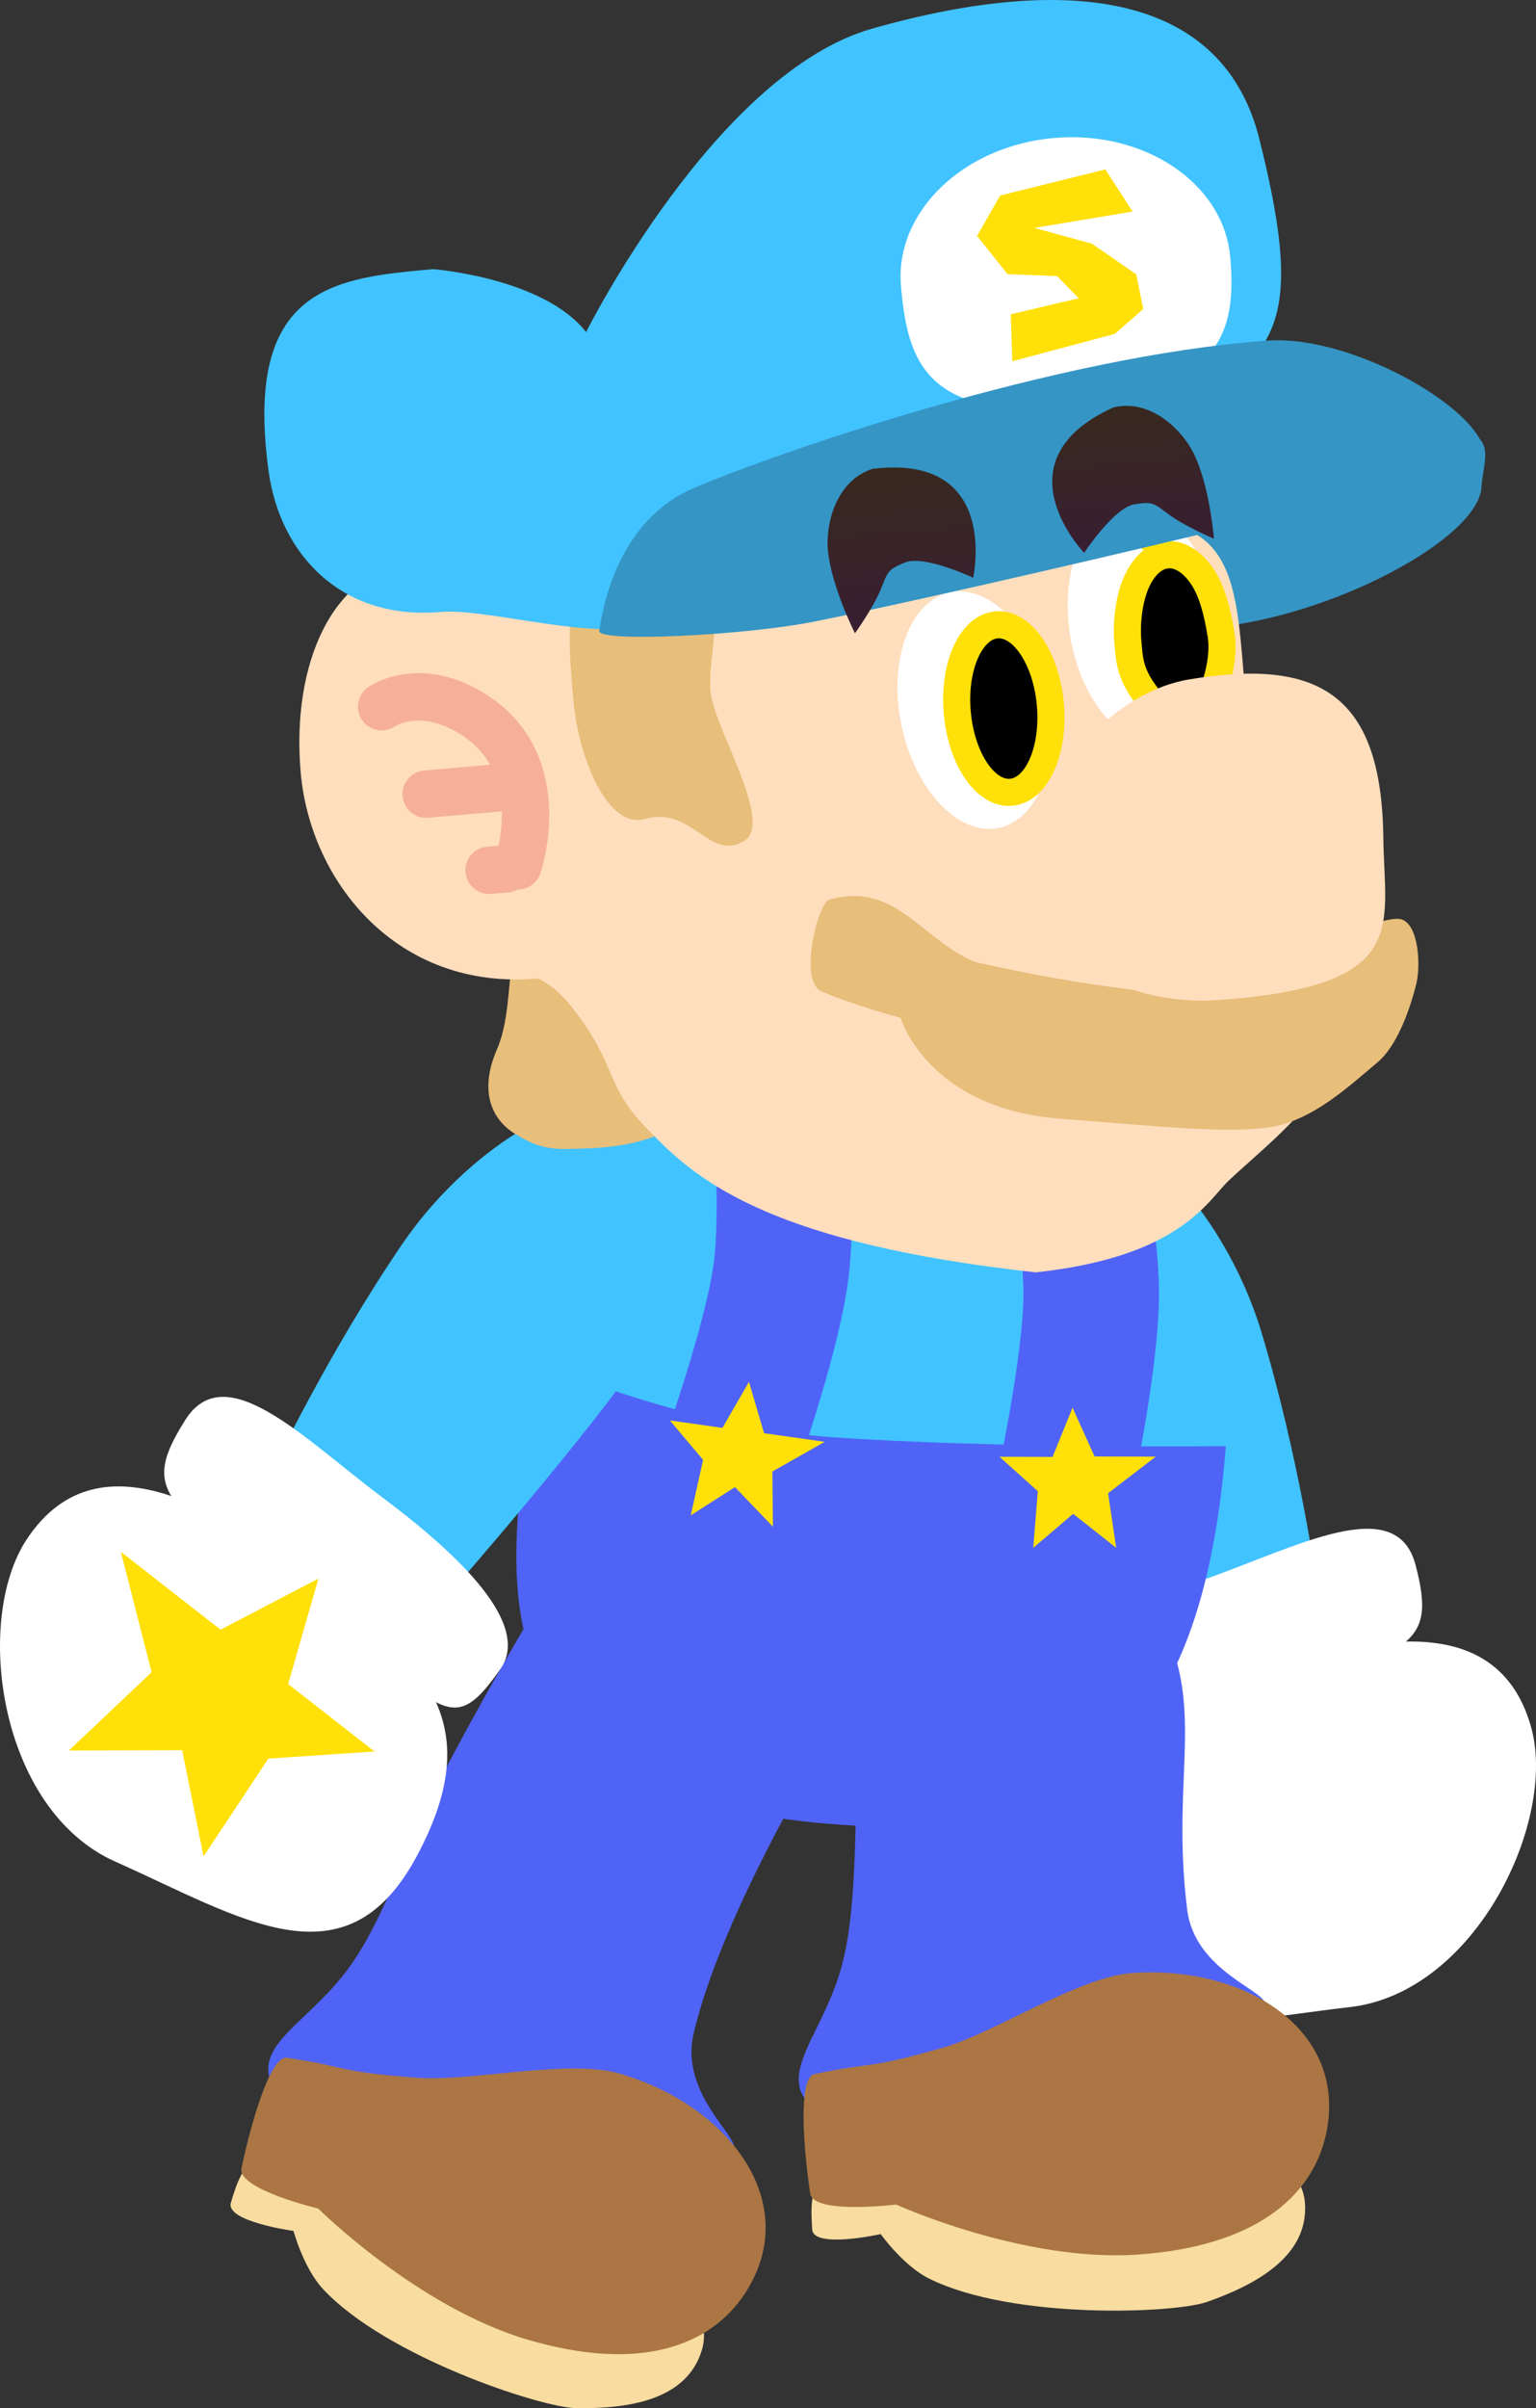 <svg version="1.1" xmlns="http://www.w3.org/2000/svg" xmlns:xlink="http://www.w3.org/1999/xlink" width="113.384" height="177.661" viewBox="0,0,113.384,177.661"><rect x="0" y="0" width="113.384" height="177.661" fill="#333333" stroke="none"/><defs><linearGradient x1="241.476" y1="126.395" x2="242.519" y2="138.331" gradientUnits="userSpaceOnUse" id="color-1"><stop offset="0" stop-color="#38291e"/><stop offset="1" stop-color="#381e32"/></linearGradient><linearGradient x1="258.391" y1="121.904" x2="259.308" y2="132.409" gradientUnits="userSpaceOnUse" id="color-2"><stop offset="0" stop-color="#38291e"/><stop offset="1" stop-color="#381e32"/></linearGradient></defs><g transform="translate(-175.43,-91.959)"><g data-paper-data="{&quot;isPaintingLayer&quot;:true}" fill-rule="nonzero" stroke-linejoin="miter" stroke-miterlimit="10" stroke-dasharray="" stroke-dashoffset="0" style="mix-blend-mode: normal"><g data-paper-data="{&quot;origRot&quot;:0}" stroke="none" stroke-width="0" stroke-linecap="butt"><g data-paper-data="{&quot;origPos&quot;:null,&quot;index&quot;:null,&quot;origRot&quot;:0}"><path d="M253.206,174.956c5.09,-1.534 12.538,5.99 15.348,15.309c2.809,9.32 4.088,18.599 4.088,18.599l-15.221,4.779c0,0 -6.177,-14.036 -8.436,-21.532c-2.809,-9.32 -0.868,-15.62 4.221,-17.155z" data-paper-data="{&quot;origRot&quot;:0,&quot;origPos&quot;:null}" fill="#41c3ff"/><g data-paper-data="{&quot;origPos&quot;:null}" fill="#ffffff"><path d="M265.714,216.286c8.856,-3.119 19.986,-6.486 22.722,3.025c1.985,6.9 -4.036,19.653 -13.364,20.722c-10.179,1.166 -19.067,3.836 -21.121,-7.087c-1.918,-10.199 2.907,-13.541 11.763,-16.66z" data-paper-data="{&quot;origRot&quot;:0,&quot;origPos&quot;:null}"/><path d="M264.322,208.485c6.84,-2.399 14.177,-6.47 15.599,-1.076c1.59,6.035 -0.313,6.308 -11.588,9.952c-12.844,4.151 -14.052,7.124 -16.117,0.594c-1.206,-3.813 5.265,-7.072 12.106,-9.471z" data-paper-data="{&quot;origRot&quot;:0,&quot;origPos&quot;:null}"/></g></g></g><g data-paper-data="{&quot;origRot&quot;:0}" stroke="none" stroke-width="0" stroke-linecap="butt"><path d="M263.067,232.85c0.567,4.534 5.84,5.958 5.751,6.992c-0.359,4.182 -2.121,7.235 -8.843,9.66c-8.326,3.005 -15.039,2.906 -22.967,-1.034c-5.399,-2.683 -1.023,-5.632 0.552,-11.452c0.565,-2.088 0.903,-4.792 1.025,-10.227c0.152,-6.795 3.756,-25.42 3.756,-25.42c0,0 13.268,1.732 17.903,8.773c4.636,7.041 1.511,12.226 2.822,22.707z" data-paper-data="{&quot;origPos&quot;:null}" fill="#5063f7"/><path d="M271.76,254.494c0.271,3.889 -3.558,5.998 -7.236,7.291c-2.41,0.848 -14.353,1.331 -20.508,-1.721c-1.911,-0.947 -3.573,-3.285 -3.573,-3.285c0,0 -4.972,1.108 -5.059,-0.346c-0.069,-1.154 -0.235,-3.117 0.841,-3.793c4.632,-2.913 16.029,-3.702 21.487,-4.083c7.493,-0.523 13.782,2.135 14.047,5.936z" data-paper-data="{&quot;origPos&quot;:null}" fill="#f8dca0"/><path d="M273.299,249.478c-1.046,4.647 -5.374,8.219 -13.845,8.81c-8.471,0.591 -17.875,-3.689 -17.875,-3.689c0,0 -6.11,0.751 -6.344,-0.814c-0.484,-3.239 -0.914,-8.548 0.307,-8.808c4.506,-0.959 3.689,-0.283 9.551,-1.97c3.795,-1.093 9.975,-5.213 13.914,-5.488c8.471,-0.591 16.014,4.307 14.292,11.959z" data-paper-data="{&quot;origPos&quot;:null}" fill="#ab7644"/></g><g data-paper-data="{&quot;origRot&quot;:0}" stroke="none" stroke-width="0" stroke-linecap="butt"><path d="M226.632,241.981c-1.046,4.448 3.401,7.617 2.959,8.556c-1.792,3.796 -4.506,6.045 -11.652,5.98c-8.852,-0.08 -15.111,-2.509 -21.172,-8.961c-4.128,-4.394 1.001,-5.636 4.503,-10.544c1.257,-1.761 2.514,-4.178 4.519,-9.231c2.507,-6.318 12.366,-22.524 12.366,-22.524c0,0 7.052,2.008 11.603,4.304c3.591,1.812 8.977,7.183 8.977,7.183c0,0 -9.686,14.955 -12.104,25.237z" data-paper-data="{&quot;origPos&quot;:null}" fill="#5063f7"/><path d="M227.251,265.298c-1.099,3.74 -5.423,4.385 -9.321,4.318c-2.554,-0.044 -13.919,-3.747 -18.628,-8.749c-1.462,-1.553 -2.206,-4.322 -2.206,-4.322c0,0 -5.047,-0.691 -4.622,-2.084c0.337,-1.106 0.864,-3.004 2.108,-3.264c5.356,-1.119 16.316,2.107 21.565,3.649c7.207,2.117 12.178,6.797 11.104,10.453z" data-paper-data="{&quot;origPos&quot;:null}" fill="#f8dca0"/><path d="M230.439,261.13c-2.597,3.993 -7.899,5.835 -16.046,3.442c-8.147,-2.393 -15.474,-9.679 -15.474,-9.679c0,0 -5.989,-1.422 -5.664,-2.97c0.673,-3.205 2.118,-8.332 3.352,-8.151c4.558,0.669 3.557,1.019 9.639,1.476c3.938,0.296 11.165,-1.416 14.954,-0.303c8.147,2.393 13.514,9.61 9.238,16.185z" data-paper-data="{&quot;origPos&quot;:null}" fill="#ab7644"/></g><g data-paper-data="{&quot;origRot&quot;:0}"><path d="M265.873,199.218c-1.813,21.099 -10.485,29.482 -31.288,27.092c-21.794,-2.504 -21.744,-15.132 -20.687,-25.239c1.147,-10.964 1.159,-20.038 10.346,-26.132c6.844,-4.54 13.433,-1.394 21.602,-0.539c15.105,1.58 21.804,4.136 20.027,24.818z" data-paper-data="{&quot;origPos&quot;:null}" fill="#5063f7" stroke="none" stroke-width="0" stroke-linecap="butt"/><path d="M266.184,198.648c0,0 -17.358,0.195 -29.49,-0.671c-11.128,-0.795 -21.925,-5.712 -21.925,-5.712c0,0 0.454,-13.823 8.94,-18.33c5.552,-2.948 11.505,-3.481 19.018,-2.877c7.513,0.604 15.421,3.764 18.874,7.215c8.156,8.151 4.583,20.375 4.583,20.375z" data-paper-data="{&quot;origPos&quot;:null}" fill="#41c3ff" stroke="none" stroke-width="0" stroke-linecap="butt"/><path d="M254.563,176.208c0,0 1.417,7.026 1.419,11.161c0.002,5.312 -2.159,15.066 -2.159,15.066" data-paper-data="{&quot;origPos&quot;:null,&quot;origRot&quot;:0}" fill="none" stroke="#5063f7" stroke-width="10" stroke-linecap="round"/><path d="M233.119,174.477c0,0 0.499,7.15 -0.033,11.251c-0.683,5.268 -4.085,14.661 -4.085,14.661" data-paper-data="{&quot;origPos&quot;:null}" fill="none" stroke="#5063f7" stroke-width="10" stroke-linecap="round"/><path d="M226.421,203.753l0.909,-4.093l-2.453,-2.909l3.881,0.551l1.96,-3.396l1.113,3.788l4.478,0.635l-3.862,2.192l0.038,4.071l-2.802,-2.922z" data-paper-data="{&quot;origPos&quot;:null,&quot;origRot&quot;:0}" fill="#ffe008" stroke="none" stroke-width="NaN" stroke-linecap="butt"/><path d="M251.701,206.154l0.338,-4.179l-2.83,-2.544l3.919,0.012l1.475,-3.634l1.624,3.599l4.523,0.013l-3.524,2.702l0.597,4.027l-3.177,-2.509z" data-paper-data="{&quot;origPos&quot;:null,&quot;origRot&quot;:0}" fill="#ffe008" stroke="none" stroke-width="NaN" stroke-linecap="butt"/></g><g data-paper-data="{&quot;origRot&quot;:0,&quot;index&quot;:null}" stroke="none" stroke-linecap="butt"><g data-paper-data="{&quot;origPos&quot;:null,&quot;index&quot;:null,&quot;origRot&quot;:0}" stroke-width="0"><path d="M224.33,173.789c4.394,2.992 4.353,9.584 -1.125,17.63c-4.406,6.472 -14.513,18.006 -14.513,18.006l-13.083,-9.129c0,0 4.006,-8.467 9.484,-16.513c5.478,-8.046 14.842,-12.986 19.236,-9.994z" data-paper-data="{&quot;origRot&quot;:0,&quot;origPos&quot;:null}" fill="#41c3ff"/><g data-paper-data="{&quot;origPos&quot;:null}" fill="#ffffff"><path d="M206.206,228.878c-5.239,9.802 -12.915,4.587 -22.274,0.418c-8.576,-3.82 -10.49,-17.793 -6.525,-23.778c5.466,-8.25 15.071,-1.696 22.582,3.938c7.511,5.634 11.109,10.271 6.217,19.423z" data-paper-data="{&quot;origRot&quot;:0,&quot;origPos&quot;:null}"/><path d="M203.659,202.433c5.804,4.342 10.998,9.394 8.703,12.669c-3.93,5.608 -4.189,2.41 -15.194,-5.407c-9.66,-6.861 -11.393,-7.694 -8.064,-12.972c2.976,-4.718 8.751,1.368 14.556,5.71z" data-paper-data="{&quot;origRot&quot;:0,&quot;origPos&quot;:null}"/></g></g><path d="M188.877,221.08l-8.36,0.022l6.107,-5.777l-2.275,-8.883l7.362,5.748l7.227,-3.773l-2.24,7.781l6.38,4.98l-7.839,0.521l-4.782,7.217z" data-paper-data="{&quot;origPos&quot;:null,&quot;origRot&quot;:0}" fill="#ffe008" stroke-width="NaN"/></g><g><path d="M284.791,127.892c-0.236,3.828 -11.097,9.602 -19.973,10.377c-7.152,0.625 -5.967,-6.26 -6.284,-9.891c-0.317,-3.631 13.769,-4.063 20.922,-4.688c7.152,-0.625 5.488,1.724 5.336,4.202z" data-paper-data="{&quot;origPos&quot;:null}" fill="#3595c5" stroke="none" stroke-width="0" stroke-linecap="butt"/><path d="M213.519,175.655c-1.995,-1.199 -2.65,-3.419 -1.406,-6.277c1.443,-3.316 0.362,-8.281 2.357,-7.082c0,0 7.294,0.389 8.102,3.223c0,0 3.766,8.059 2.637,9.5c0,0 -1.66,1.472 -6.307,1.657c-2.518,0.1 -3.388,0.178 -5.383,-1.021z" data-paper-data="{&quot;origRot&quot;:0,&quot;origPos&quot;:null}" fill="#e7be7a" stroke="none" stroke-width="0" stroke-linecap="butt"/><path d="M216.832,136.118c4.385,0.628 36.913,-5.4 42.713,-5.583c8.581,-0.271 6.893,7.643 8.241,16.122c1.55,9.749 8.781,13.618 6.15,23.132c-1.015,3.668 -5.012,6.643 -7.785,9.25c-1.573,1.479 -3.536,5.63 -14.264,6.789c-19.173,-2.11 -24.85,-6.587 -28.362,-10.269c-3.605,-3.492 -2.348,-4.846 -5.929,-9.359c-1.098,-1.383 -2.316,-2.066 -2.51,-2.049c-10.331,0.902 -16.756,-7.136 -17.46,-15.205c-0.705,-8.069 2.411,-14.933 8.188,-15.438c5.777,-0.504 9.494,2.392 11.019,2.611z" data-paper-data="{&quot;origPos&quot;:null}" fill="#ffdebd" stroke="none" stroke-width="0" stroke-linecap="butt"/><path d="M265.286,137.113c0.776,4.84 -1.026,9.153 -4.025,9.634c-2.999,0.481 -6.06,-3.052 -6.836,-7.892c-0.776,-4.84 1.026,-9.153 4.025,-9.634c2.999,-0.481 6.06,3.052 6.836,7.892z" data-paper-data="{&quot;origPos&quot;:null,&quot;origRot&quot;:0}" fill="#ffffff" stroke="none" stroke-width="0" stroke-linecap="butt"/><path d="M227.883,143.006c0.227,2.599 4.715,9.65 2.478,10.991c-2.603,1.559 -3.786,-2.614 -7.366,-1.615c-2.66,0.742 -4.856,-4.376 -5.241,-8.777c-0.384,-4.402 -0.773,-8.664 1.967,-9.005c11.537,-1.438 7.778,4.006 8.162,8.408z" data-paper-data="{&quot;origPos&quot;:null}" fill="#e7be7a" stroke="none" stroke-width="0" stroke-linecap="butt"/><path d="M252.747,143.232c0.992,4.8 -0.615,9.19 -3.589,9.805c-2.975,0.615 -6.191,-2.778 -7.183,-7.578c-0.992,-4.8 0.615,-9.19 3.589,-9.805c2.975,-0.615 6.191,2.778 7.183,7.578z" data-paper-data="{&quot;origPos&quot;:null,&quot;origRot&quot;:0}" fill="#ffffff" stroke="none" stroke-width="0" stroke-linecap="butt"/><path d="M248.99,138.058c0.948,-0.083 1.868,0.535 2.588,1.598c0.719,1.063 1.24,2.574 1.388,4.278c0.149,1.705 -0.102,3.282 -0.626,4.454c-0.525,1.172 -1.323,1.939 -2.272,2.022c-0.948,0.083 -1.868,-0.535 -2.588,-1.598c-0.719,-1.063 -1.24,-2.574 -1.388,-4.278c-0.149,-1.705 0.102,-3.282 0.626,-4.454c0.525,-1.172 1.323,-1.939 2.272,-2.022z" data-paper-data="{&quot;origPos&quot;:null}" fill="#000000" stroke="#ffe008" stroke-width="2" stroke-linecap="butt"/><path d="M261.588,132.892c0.948,-0.083 1.868,0.535 2.588,1.598c0.719,1.063 1.105,2.539 1.388,4.278c0.469,2.876 -1.525,6.644 -2.22,6.953c-1.229,0.368 -2.282,-1.083 -3.426,-2.645c-1.144,-1.562 -1.126,-2.658 -1.227,-3.707c-0.144,-1.494 0.102,-3.282 0.626,-4.454c0.525,-1.172 1.323,-1.939 2.272,-2.022z" data-paper-data="{&quot;origPos&quot;:null}" fill="#000000" stroke="#ffe008" stroke-width="2" stroke-linecap="round"/><path d="M268.387,102.196c3.687,14.679 0.884,15.777 -6.699,21.242c-11.049,7.963 -26.418,7.888 -38.396,14.368c-3.145,1.702 -11.777,-1.011 -15.34,-0.7c-7.286,0.636 -11.852,-4.212 -12.695,-10.388c-1.859,-13.623 4.873,-14.265 12.16,-14.901c0,0 8.135,0.629 11.276,4.641c0,0 9.57,-19.124 21.134,-22.393c14.885,-4.208 25.913,-2.41 28.561,8.132z" data-paper-data="{&quot;origPos&quot;:null}" fill="#41c3ff" stroke="none" stroke-width="0" stroke-linecap="butt"/><path d="M266.246,110.941c0.476,5.447 -0.624,9.672 -11.293,10.924c-11.262,1.321 -12.539,-3.354 -13.015,-8.801c-0.476,-5.447 4.58,-10.338 11.293,-10.924c6.712,-0.586 12.539,3.354 13.015,8.801z" data-paper-data="{&quot;origPos&quot;:null}" fill="#ffffff" stroke="none" stroke-width="0" stroke-linecap="butt"/><path d="M285.007,125.765c-0.125,0.873 -38.628,9.898 -49.439,12.047c-5.254,1.044 -16.025,1.558 -15.901,0.686c0.46,-3.226 2.077,-8.458 7.009,-10.55c5.96,-2.528 26.55,-9.727 42.318,-10.861c6.446,-0.464 16.474,5.452 16.014,8.678z" data-paper-data="{&quot;origPos&quot;:null}" fill="#3595c5" stroke="none" stroke-width="0" stroke-linecap="butt"/><path d="M250.156,118.61l-0.113,-3.462l5.013,-1.186l-1.6,-1.637l-3.651,-0.137l-2.248,-2.829l1.703,-2.978l7.762,-1.923l2.011,3.108l-7.248,1.207l4.249,1.165l3.274,2.263l0.513,2.552l-2.097,1.837z" data-paper-data="{&quot;origPos&quot;:null,&quot;origRot&quot;:0}" fill="#ffe008" stroke="none" stroke-width="0" stroke-linecap="butt"/><path d="M269.171,175.116c-3.188,0.481 -7.879,-0.039 -15.462,-0.621c-9.831,-0.754 -11.802,-7.448 -11.802,-7.448c0,0 -3.748,-1.01 -5.869,-1.972c-1.66,-0.753 -0.241,-6.503 0.596,-6.74c4.872,-1.38 6.73,2.858 10.717,4.581c0,0 13.099,3.08 19.019,2.221c0,0 9.21,-5.332 12.203,-5.395c1.485,-0.031 1.764,3.061 1.435,4.664c0,0 -0.926,4.297 -2.915,5.948c-1.989,1.651 -4.736,4.28 -7.923,4.761z" data-paper-data="{&quot;origPos&quot;:null}" fill="#e7be7a" stroke="none" stroke-width="0" stroke-linecap="butt"/><path d="M277.544,153.755c0.078,6.636 2.091,10.985 -12.254,11.986c-6.611,0.462 -13.321,-3.11 -13.832,-8.956c-0.51,-5.846 5.228,-13.617 11.765,-14.704c9.526,-1.585 14.196,1.056 14.32,11.674z" data-paper-data="{&quot;origPos&quot;:null}" fill="#ffdebd" stroke="none" stroke-width="0" stroke-linecap="butt"/><g data-paper-data="{&quot;origPos&quot;:null}" fill="none" stroke="#f6b09a" stroke-width="3.5" stroke-linecap="round"><path d="M203.6,144.095c0,0 2.802,-1.981 6.834,0.607c5.783,3.712 3.226,11.134 3.226,11.134" data-paper-data="{&quot;origPos&quot;:null}"/><path d="M206.888,150.547l5.977,-0.522" data-paper-data="{&quot;origPos&quot;:null}"/><path d="M211.537,156.164l1.281,-0.112" data-paper-data="{&quot;origPos&quot;:null}"/></g><path d="M242.227,133.463c-1.335,0.528 -1.253,0.716 -1.808,2.04c-0.572,1.366 -1.877,3.175 -1.877,3.175c0,0 -1.768,-3.486 -2.003,-6.169c-0.159,-1.821 0.553,-5.082 3.305,-5.964c9.467,-1.149 7.421,8.036 7.421,8.036c0,0 -3.64,-1.713 -5.038,-1.119z" data-paper-data="{&quot;origPos&quot;:null}" fill="url(#color-1)" stroke="none" stroke-width="0" stroke-linecap="butt"/><path d="M259.178,129.166c-1.503,0.221 -3.719,3.579 -3.719,3.579c0,0 -6.529,-6.776 2.152,-10.725c2.808,-0.68 5.114,1.733 5.927,3.371c1.197,2.412 1.502,6.309 1.502,6.309c0,0 -2.056,-0.865 -3.256,-1.733c-1.163,-0.842 -1.191,-1.045 -2.606,-0.801z" data-paper-data="{&quot;origPos&quot;:null,&quot;index&quot;:null,&quot;origRot&quot;:0}" fill="url(#color-2)" stroke="none" stroke-width="0" stroke-linecap="butt"/></g></g></g></svg>